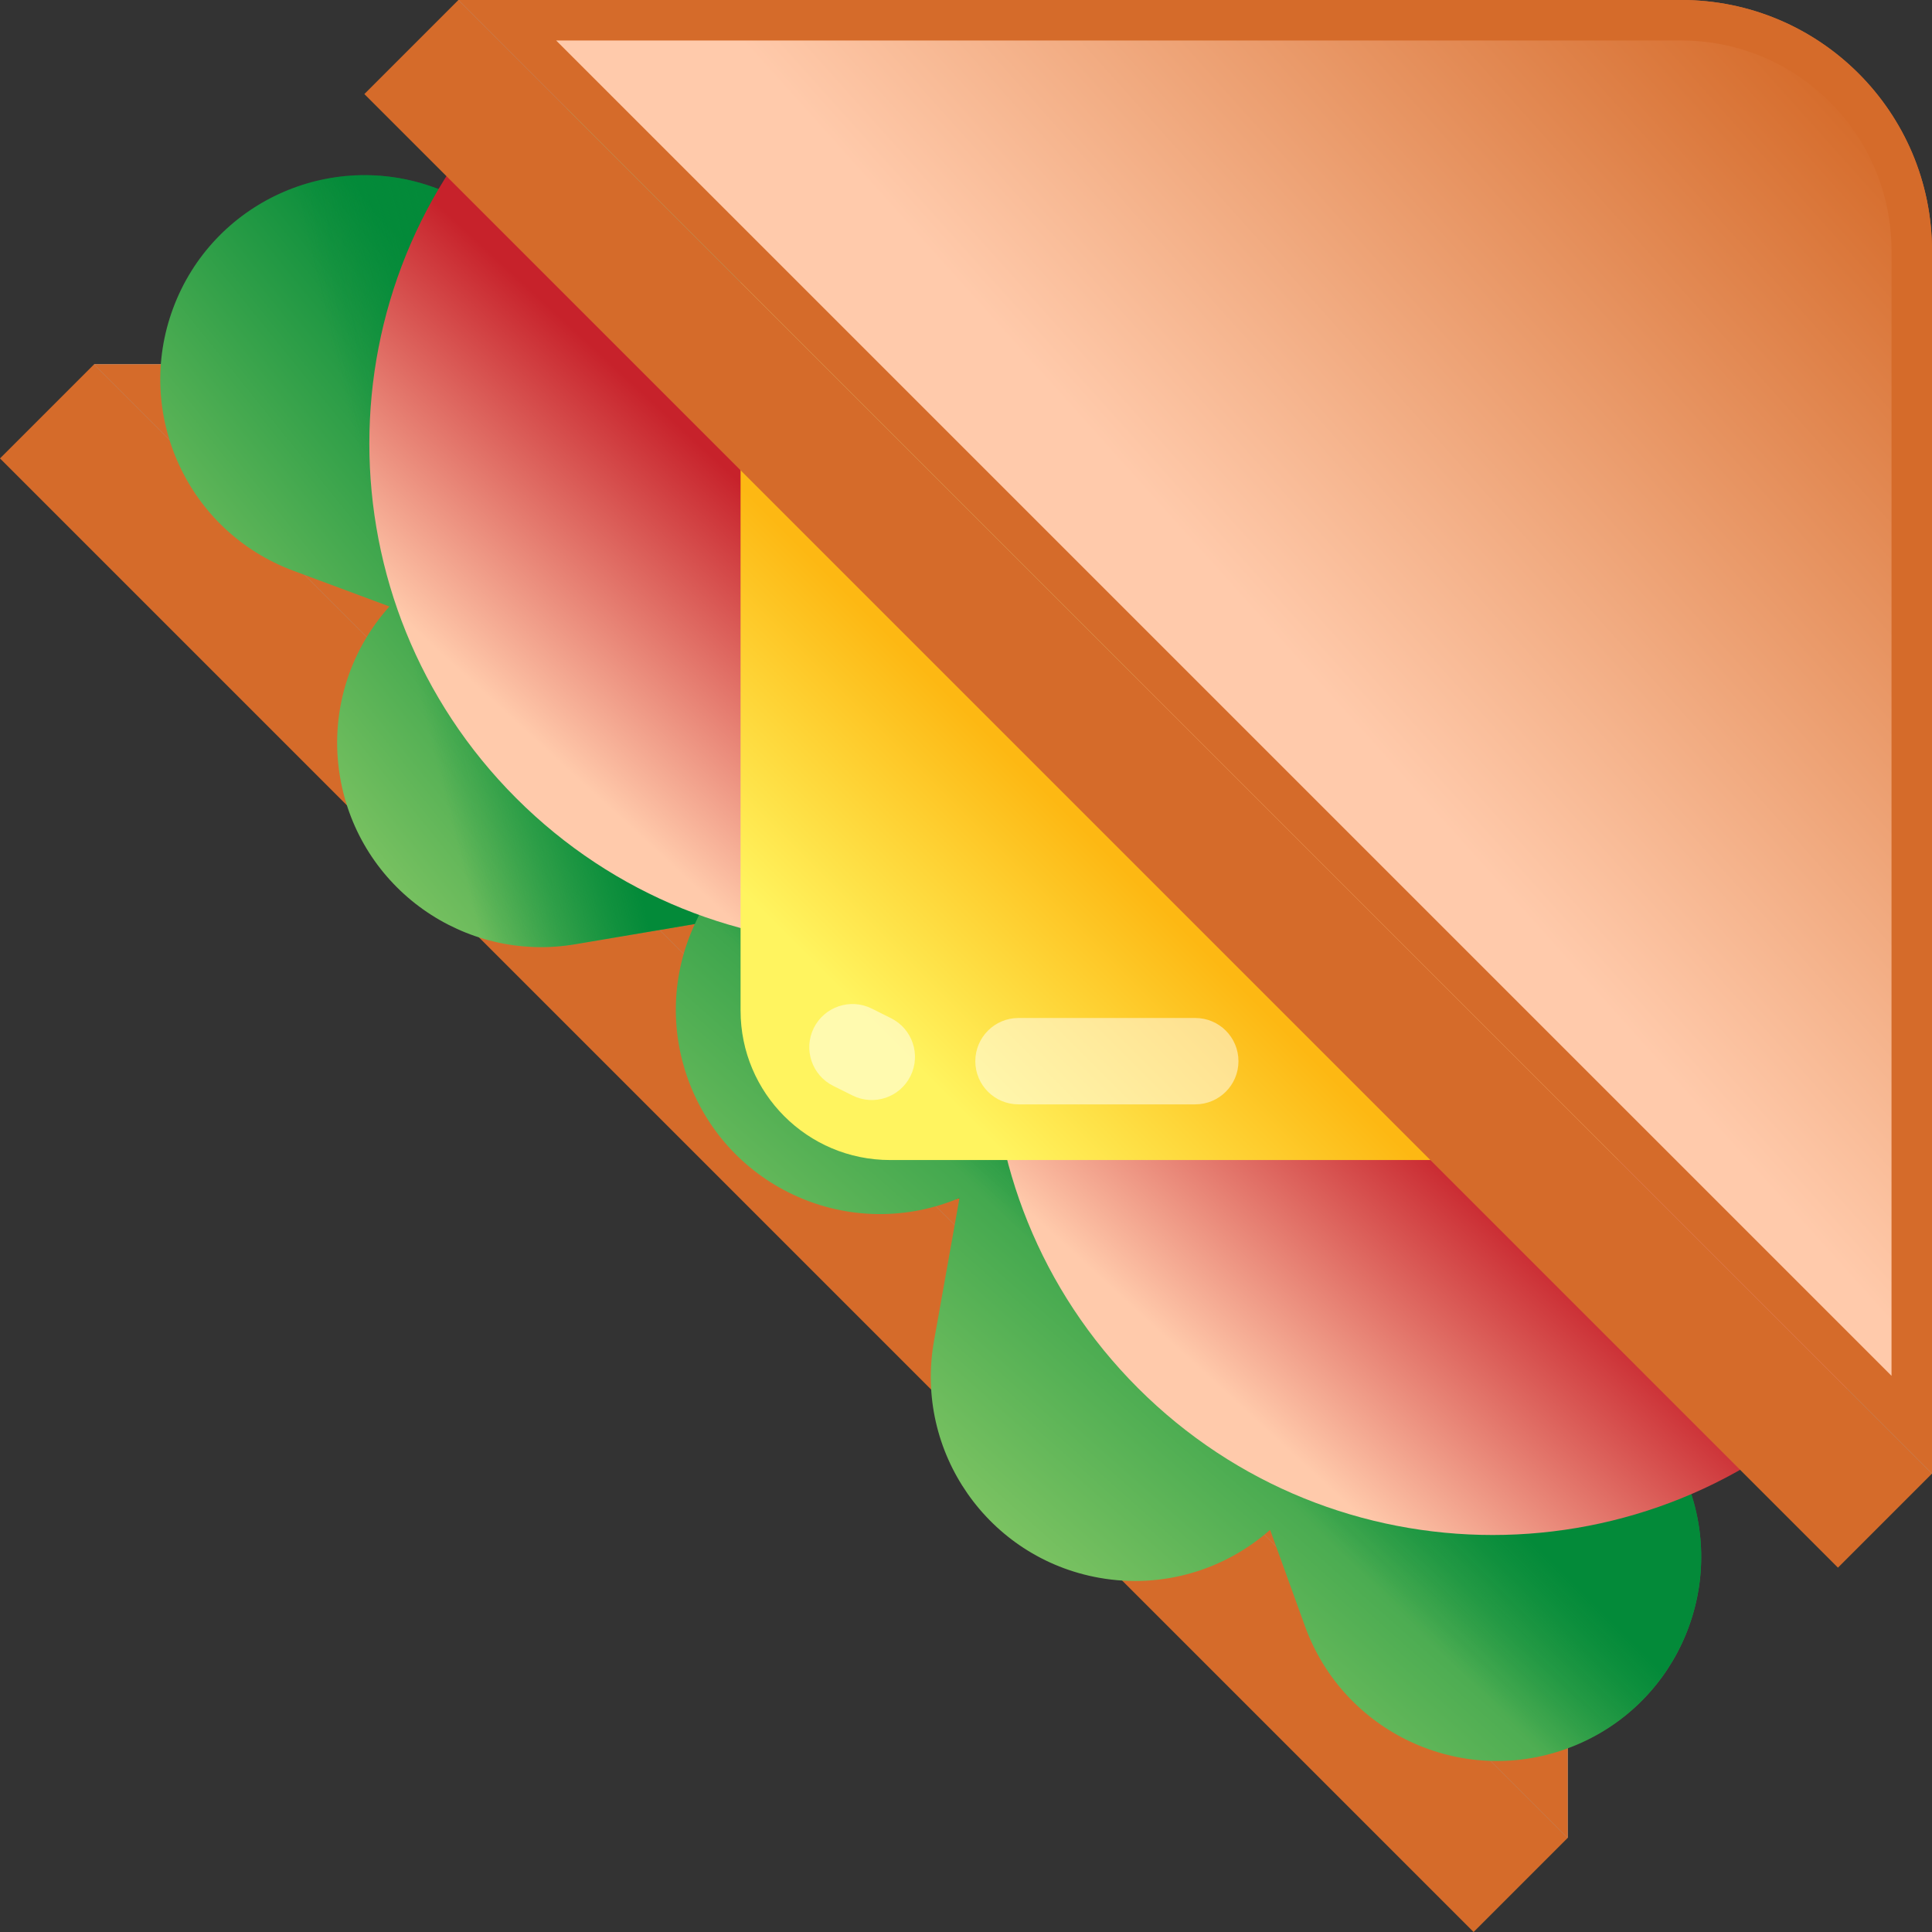 <svg width="44" height="44" viewBox="0 0 44 44" fill="none" xmlns="http://www.w3.org/2000/svg">
<rect x="0" y="0" width="44" height="44" fill="#333333" stroke="none"/>
<path d="M2.142 8.298L35.702 41.858L33.56 44L-4.587e-05 10.44L2.142 8.298Z" fill="#D56B2A"/>
<path d="M29.99 8.298C33.145 8.298 35.702 10.855 35.702 14.01L35.702 41.858L2.142 8.298L29.99 8.298Z" fill="url(#paint0_linear_623_60743)"/>
<path fill-rule="evenodd" clip-rule="evenodd" d="M34.78 39.632L34.78 14.01C34.78 11.365 32.635 9.22 29.99 9.22L4.368 9.22L34.78 39.632ZM35.702 14.01C35.702 10.855 33.145 8.298 29.99 8.298L2.142 8.298L35.702 41.858L35.702 14.01Z" fill="#D56B2A"/>
<path d="M13.103 21.504C10.572 21.933 8.172 20.227 7.744 17.695C7.498 16.241 7.955 14.831 8.869 13.812L6.68 12.998C4.273 12.103 3.048 9.426 3.943 7.019C4.838 4.612 7.514 3.387 9.921 4.282L12.047 5.072C12.077 3.771 12.65 2.49 13.731 1.596C15.71 -0.041 18.641 0.236 20.277 2.215L23.047 5.562C23.397 5.239 23.804 4.965 24.26 4.756C26.595 3.687 29.354 4.714 30.423 7.048L34.542 16.044C35.417 17.956 34.888 20.153 33.385 21.473C32.938 22.062 32.342 22.552 31.623 22.881L22.569 27.026C20.234 28.095 17.474 27.069 16.406 24.734C15.835 23.487 15.861 22.119 16.366 20.952L13.103 21.504Z" fill="url(#paint1_linear_623_60743)"/>
<path d="M13.103 21.504C10.572 21.933 8.172 20.227 7.744 17.695C7.498 16.241 7.955 14.831 8.869 13.812L6.68 12.998C4.273 12.103 3.048 9.426 3.943 7.019C4.838 4.612 7.514 3.387 9.921 4.282L12.047 5.072C12.077 3.771 12.65 2.49 13.731 1.596C15.71 -0.041 18.641 0.236 20.277 2.215L23.047 5.562C23.397 5.239 23.804 4.965 24.26 4.756C26.595 3.687 29.354 4.714 30.423 7.048L34.542 16.044C35.417 17.956 34.888 20.153 33.385 21.473C32.938 22.062 32.342 22.552 31.623 22.881L22.569 27.026C20.234 28.095 17.474 27.069 16.406 24.734C15.835 23.487 15.861 22.119 16.366 20.952L13.103 21.504Z" fill="url(#paint2_linear_623_60743)"/>
<path d="M21.271 30.54C20.821 33.068 22.505 35.483 25.033 35.933C26.485 36.192 27.9 35.746 28.926 34.841L29.721 37.038C30.596 39.452 33.261 40.701 35.676 39.827C38.09 38.953 39.339 36.287 38.465 33.872L37.693 31.74C38.994 31.721 40.28 31.159 41.184 30.086C42.838 28.122 42.587 25.189 40.623 23.535L37.3 20.736C37.625 20.389 37.902 19.984 38.115 19.53C39.205 17.204 38.203 14.436 35.877 13.347L26.917 9.15C25.013 8.258 22.811 8.768 21.478 10.26C20.886 10.703 20.392 11.293 20.056 12.01L15.832 21.027C14.742 23.352 15.745 26.121 18.07 27.21C19.312 27.792 20.68 27.777 21.852 27.283L21.271 30.54Z" fill="url(#paint3_linear_623_60743)"/>
<path d="M21.271 30.54C20.821 33.068 22.505 35.483 25.033 35.933C26.485 36.192 27.9 35.746 28.926 34.841L29.721 37.038C30.596 39.452 33.261 40.701 35.676 39.827C38.09 38.953 39.339 36.287 38.465 33.872L37.693 31.74C38.994 31.721 40.28 31.159 41.184 30.086C42.838 28.122 42.587 25.189 40.623 23.535L37.3 20.736C37.625 20.389 37.902 19.984 38.115 19.53C39.205 17.204 38.203 14.436 35.877 13.347L26.917 9.15C25.013 8.258 22.811 8.768 21.478 10.26C20.886 10.703 20.392 11.293 20.056 12.01L15.832 21.027C14.742 23.352 15.745 26.121 18.07 27.21C19.312 27.792 20.68 27.777 21.852 27.283L21.271 30.54Z" fill="url(#paint4_linear_623_60743)"/>
<path d="M42.073 31.612C37.611 36.074 30.378 36.074 25.916 31.612C21.455 27.151 21.455 19.917 25.916 15.455C29.495 19.034 33.689 23.228 42.073 31.612Z" fill="url(#paint5_linear_623_60743)"/>
<path d="M27.915 18.18C23.453 22.641 16.219 22.641 11.758 18.18C7.296 13.718 7.296 6.484 11.758 2.023C15.336 5.601 19.53 9.796 27.915 18.18Z" fill="url(#paint6_linear_623_60743)"/>
<path d="M20.27 26.419C18.39 26.419 16.866 24.896 16.866 23.016L16.866 6.426L36.86 26.419L20.27 26.419Z" fill="url(#paint7_linear_623_60743)"/>
<path fill-rule="evenodd" clip-rule="evenodd" d="M20.735 24.508C20.493 24.994 19.902 25.192 19.416 24.949L18.976 24.73C18.49 24.488 18.292 23.898 18.534 23.411C18.776 22.925 19.367 22.727 19.853 22.969L20.293 23.189C20.779 23.431 20.977 24.021 20.735 24.508Z" fill="white" fill-opacity="0.5"/>
<path fill-rule="evenodd" clip-rule="evenodd" d="M28.205 24.168C28.205 24.711 27.765 25.151 27.222 25.151L23.195 25.151C22.652 25.151 22.212 24.711 22.212 24.168C22.212 23.624 22.652 23.184 23.195 23.184L27.222 23.184C27.765 23.184 28.205 23.624 28.205 24.168Z" fill="white" fill-opacity="0.5"/>
<path d="M10.44 -1.46695e-06L44 33.56L41.858 35.702L8.298 2.142L10.44 -1.46695e-06Z" fill="#D56B2A"/>
<path d="M38.288 -2.49694e-07C41.443 -1.11792e-07 44 2.558 44 5.712L44 33.56L10.44 -1.46695e-06L38.288 -2.49694e-07Z" fill="url(#paint8_linear_623_60743)"/>
<path fill-rule="evenodd" clip-rule="evenodd" d="M43.078 31.334L43.078 5.712C43.078 3.067 40.933 0.922 38.288 0.922L12.666 0.922L43.078 31.334ZM44 5.712C44 2.558 41.443 -1.11792e-07 38.288 -2.49694e-07L10.44 -1.46695e-06L44 33.56L44 5.712Z" fill="#D56B2A"/>
<defs>
<linearGradient id="paint0_linear_623_60743" x1="33.644" y1="10.32" x2="20.275" y2="22.306" gradientUnits="userSpaceOnUse">
<stop stop-color="#D56B2A"/>
<stop offset="1" stop-color="#FFCAAB"/>
</linearGradient>
<linearGradient id="paint1_linear_623_60743" x1="4.374" y1="15.079" x2="11.977" y2="8.937" gradientUnits="userSpaceOnUse">
<stop stop-color="#7CC362"/>
<stop offset="1" stop-color="#038A39"/>
</linearGradient>
<linearGradient id="paint2_linear_623_60743" x1="13.36" y1="15.391" x2="9.672" y2="16.313" gradientUnits="userSpaceOnUse">
<stop stop-color="#038A39"/>
<stop offset="1" stop-color="#038A39" stop-opacity="0"/>
</linearGradient>
<linearGradient id="paint3_linear_623_60743" x1="27.62" y1="39.325" x2="39.758" y2="25.634" gradientUnits="userSpaceOnUse">
<stop stop-color="#7CC362"/>
<stop offset="0.653" stop-color="#038A39"/>
</linearGradient>
<linearGradient id="paint4_linear_623_60743" x1="28.573" y1="28.76" x2="26.268" y2="31.065" gradientUnits="userSpaceOnUse">
<stop stop-color="#038A39"/>
<stop offset="1" stop-color="#038A39" stop-opacity="0"/>
</linearGradient>
<linearGradient id="paint5_linear_623_60743" x1="32.261" y1="25.533" x2="27.19" y2="31.065" gradientUnits="userSpaceOnUse">
<stop stop-color="#C7222B"/>
<stop offset="1" stop-color="#FFCAAB"/>
</linearGradient>
<linearGradient id="paint6_linear_623_60743" x1="18.102" y1="12.101" x2="13.031" y2="17.633" gradientUnits="userSpaceOnUse">
<stop stop-color="#C7222B"/>
<stop offset="1" stop-color="#FFCAAB"/>
</linearGradient>
<linearGradient id="paint7_linear_623_60743" x1="22.58" y1="16.774" x2="17.97" y2="21.384" gradientUnits="userSpaceOnUse">
<stop stop-color="#FDB813"/>
<stop offset="1" stop-color="#FFF45F"/>
</linearGradient>
<linearGradient id="paint8_linear_623_60743" x1="41.942" y1="2.022" x2="28.573" y2="14.008" gradientUnits="userSpaceOnUse">
<stop stop-color="#D56B2A"/>
<stop offset="1" stop-color="#FFCAAB"/>
</linearGradient>
</defs>
</svg>

